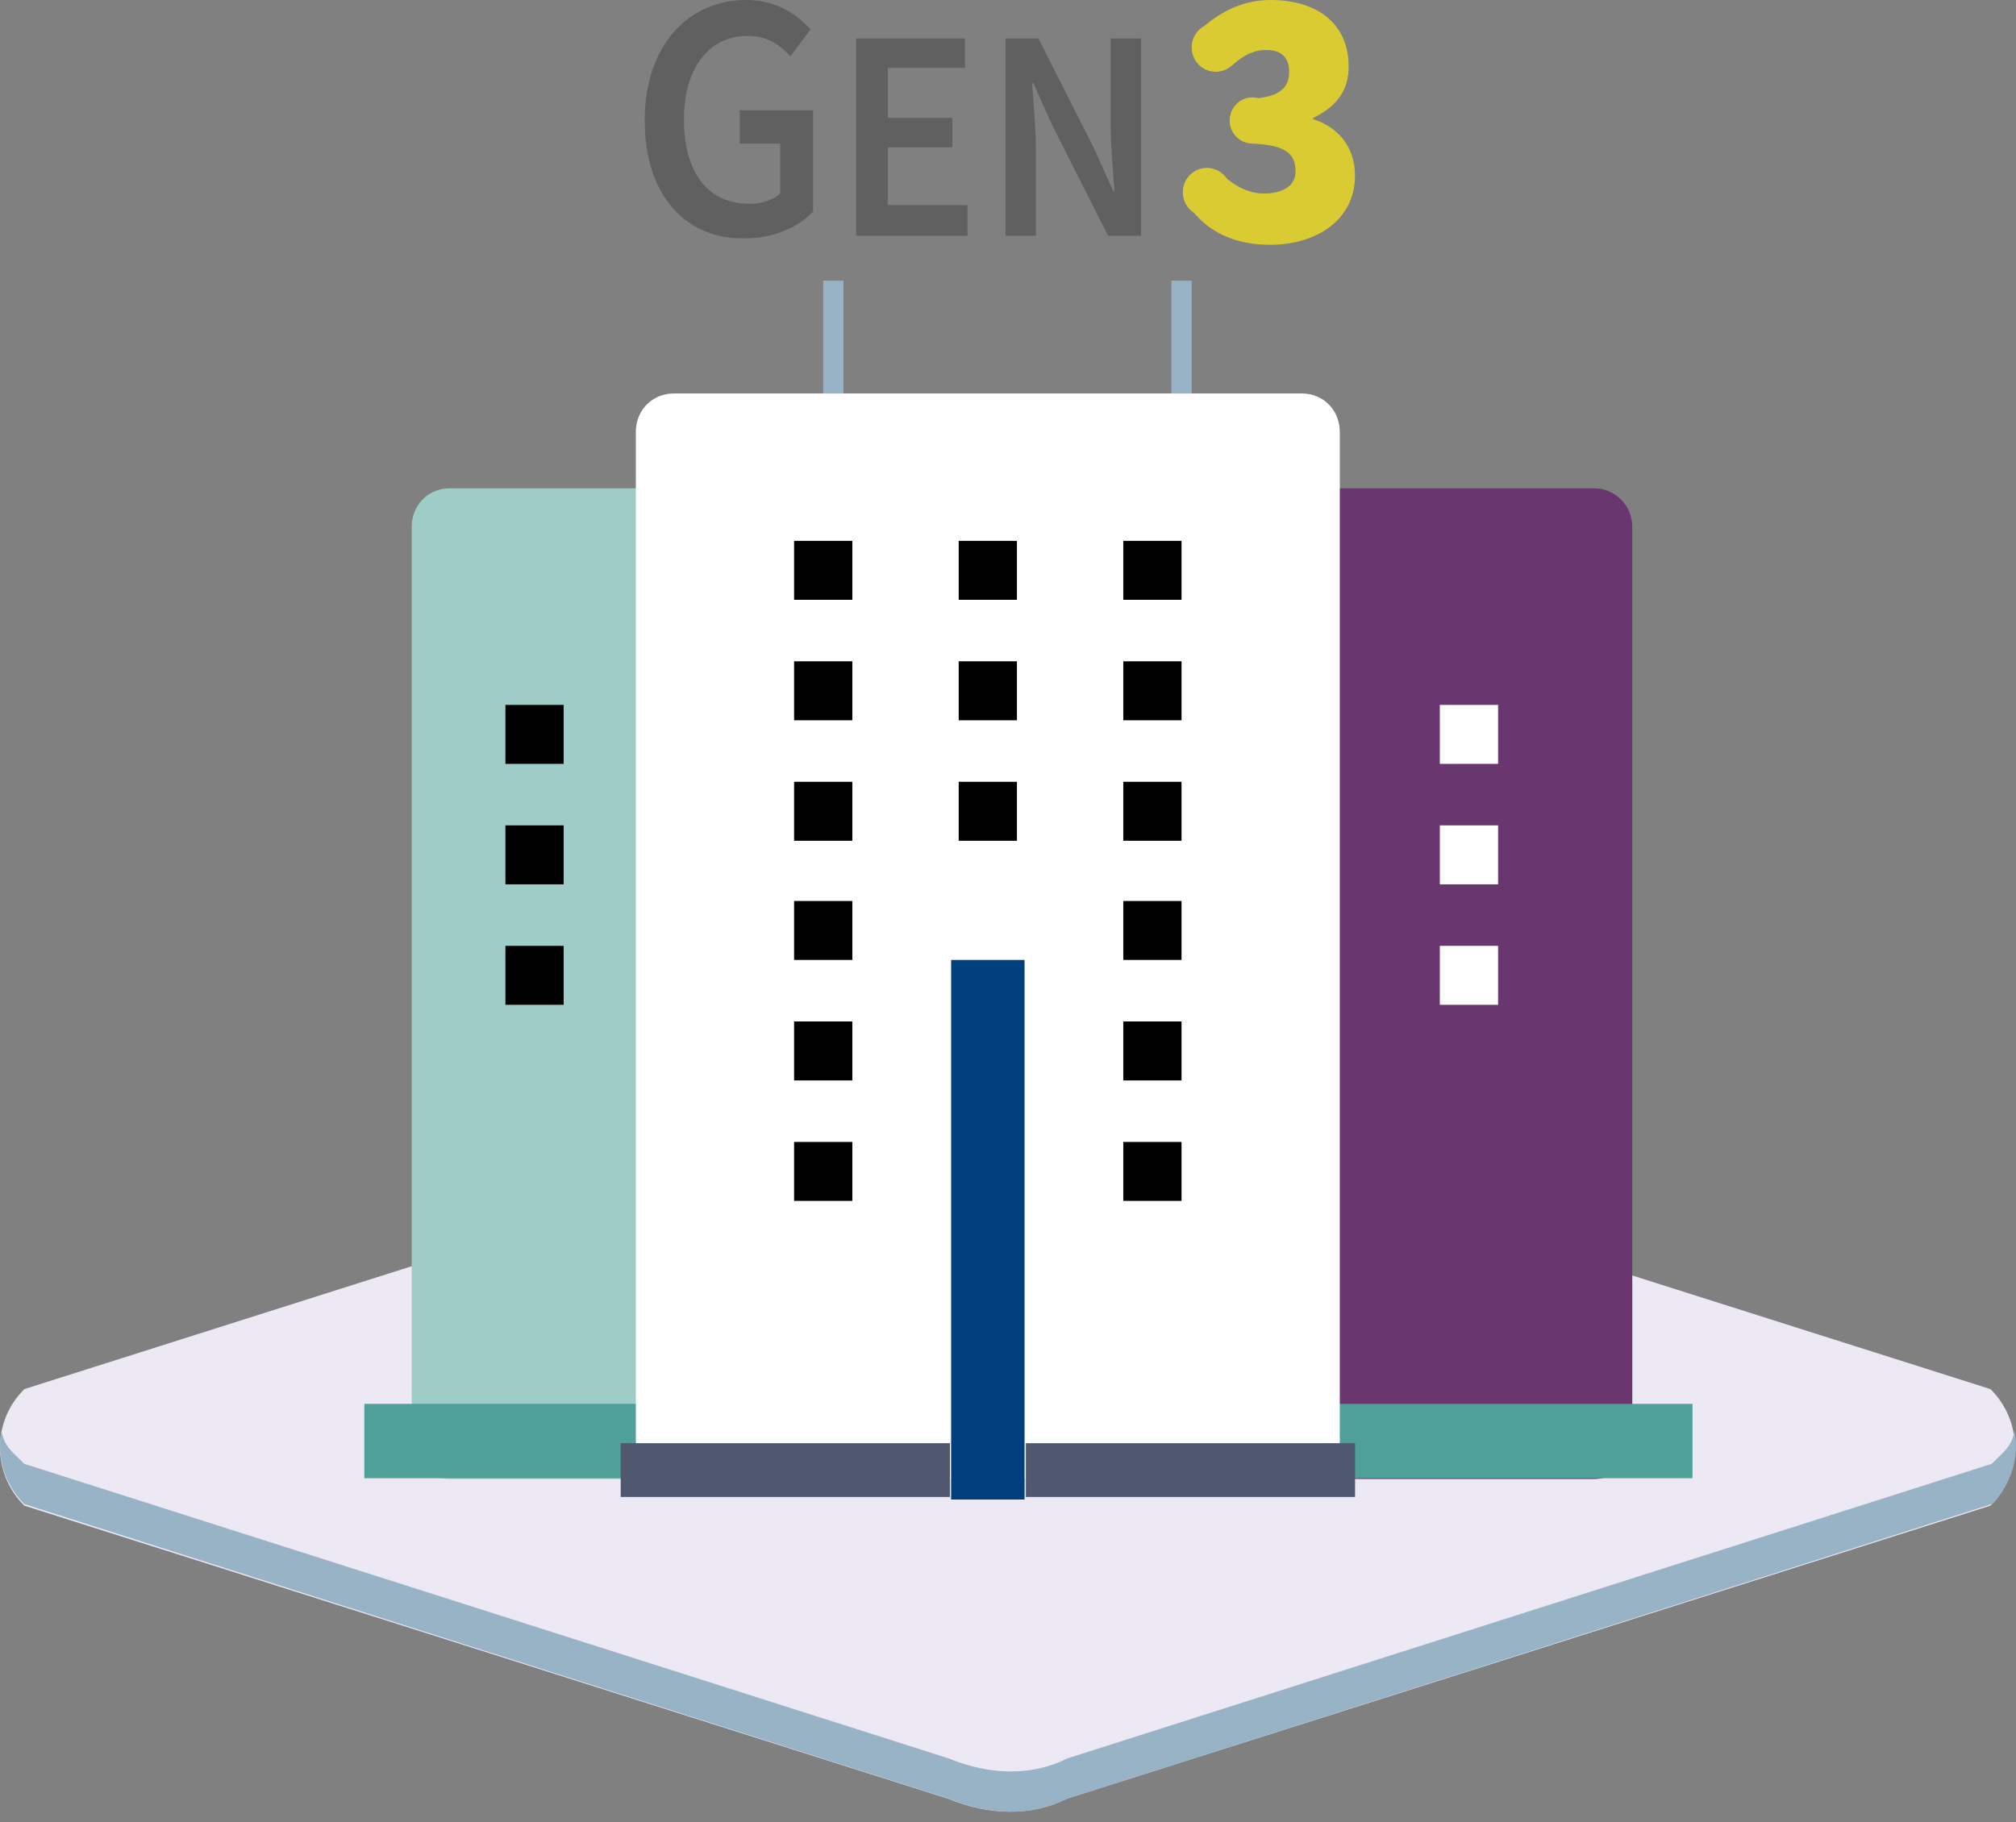 <?xml version="1.0" encoding="UTF-8"?>
<svg width="125px" height="113px" viewBox="0 0 125 113" version="1.1" xmlns="http://www.w3.org/2000/svg" xmlns:xlink="http://www.w3.org/1999/xlink">
    <rect x="0" y="0" width="125" height="113" fill="#808080" stroke="none"/>
    <!-- Generator: Sketch 51.2 (57519) - http://www.bohemiancoding.com/sketch -->
    <title>Group 3</title>
    <desc>Created with Sketch.</desc>
    <defs></defs>
    <g id="Welcome" stroke="none" stroke-width="1" fill="none" fill-rule="evenodd">
        <g id="Desktop-3.1-Get-Started" transform="translate(-344, -272)">
            <g id="Group-3" transform="translate(344, 272)">
                <g id="floor" transform="translate(0, 67)">
                    <path d="M66.128,0.972 C64.078,0.418 60.967,0.274 58.8,0.972 L1.511,19.152 C-0.504,21.14 -0.504,24.392 1.511,26.38 L58.8,44.56 C61.306,45.592 63.942,45.663 66.128,44.56 L123.416,26.38 C125.432,24.392 125.432,21.14 123.416,19.152 L66.128,0.972 Z" id="Fill-1" fill="#ECE8F4"></path>
                    <path d="M66.166,42.061 C63.98,43.169 61.342,43.098 58.834,42.061 L1.508,23.787 C0.738,23.024 0.266,22.714 0.085,21.722 C-0.209,23.328 0.261,25.047 1.508,26.283 L58.834,44.557 C61.342,45.593 63.98,45.665 66.166,44.557 L123.492,26.283 C124.739,25.047 125.209,23.328 124.915,21.722 C124.734,22.714 124.262,23.024 123.492,23.787 L66.166,42.061 Z" id="Fill-4" fill="#98B3C5"></path>
                </g>
                <g id="Group" transform="translate(22, 0)">
                    <g id="icon-buildgen3">
                        <g id="Group-48" stroke-width="1">
                            <path d="M30.299,91.728 L5.884,91.728 C4.55,91.728 3.529,90.695 3.529,89.344 L3.529,32.669 C3.529,31.318 4.55,30.285 5.884,30.285 L30.299,30.285 C31.634,30.285 32.654,31.318 32.654,32.669 L32.654,89.344 C32.654,90.695 31.555,91.728 30.299,91.728" id="Fill-1" fill="#9ECCC7"></path>
                            <polygon id="Fill-5" fill="#000000" points="9.338 47.374 12.949 47.374 12.949 43.718 9.338 43.718"></polygon>
                            <path d="M76.852,91.728 L52.438,91.728 C51.181,91.728 50.082,90.695 50.082,89.344 L50.082,32.669 C50.082,31.318 51.181,30.285 52.438,30.285 L76.852,30.285 C78.109,30.285 79.208,31.318 79.208,32.669 L79.208,89.344 C79.208,90.695 78.109,91.728 76.852,91.728" id="Fill-11" fill="#693670"></path>
                            <polygon id="Fill-7" fill="#000000" points="9.338 54.846 12.949 54.846 12.949 51.19 9.338 51.19"></polygon>
                            <polygon id="Fill-8" fill="#000000" points="9.338 62.318 12.949 62.318 12.949 58.662 9.338 58.662"></polygon>
                            <polygon id="Fill-9" fill="#4EA098" points="0.589 91.678 82.94 91.678 82.94 87.068 0.589 87.068"></polygon>
                            <path d="M58.718,91.728 L19.779,91.728 C18.445,91.728 17.424,90.695 17.424,89.344 L17.424,26.787 C17.424,25.436 18.445,24.403 19.779,24.403 L58.718,24.403 C60.052,24.403 61.073,25.436 61.073,26.787 L61.073,89.344 C61.073,90.695 59.974,91.728 58.718,91.728" id="Fill-13" fill="#FFFFFF"></path>
                            <polygon id="Fill-15" fill="#FFFFFF" points="67.275 47.374 70.887 47.374 70.887 43.718 67.275 43.718"></polygon>
                            <polygon id="Fill-16" fill="#FFFFFF" points="67.275 54.846 70.887 54.846 70.887 51.19 67.275 51.19"></polygon>
                            <polygon id="Fill-17" fill="#FFFFFF" points="67.275 62.318 70.887 62.318 70.887 58.662 67.275 58.662"></polygon>
                            <polygon id="Fill-18" fill="#000000" points="27.237 37.2 30.848 37.2 30.848 33.544 27.237 33.544"></polygon>
                            <polygon id="Fill-19" fill="#000000" points="27.237 44.672 30.848 44.672 30.848 41.015 27.237 41.015"></polygon>
                            <polygon id="Fill-20" fill="#000000" points="27.237 52.144 30.848 52.144 30.848 48.487 27.237 48.487"></polygon>
                            <polygon id="Fill-21" fill="#000000" points="37.443 37.2 41.054 37.2 41.054 33.544 37.443 33.544"></polygon>
                            <polygon id="Fill-22" fill="#000000" points="37.443 44.672 41.054 44.672 41.054 41.015 37.443 41.015"></polygon>
                            <polygon id="Fill-23" fill="#000000" points="37.443 52.144 41.054 52.144 41.054 48.487 37.443 48.487"></polygon>
                            <polygon id="Fill-24" fill="#000000" points="47.648 37.2 51.26 37.2 51.26 33.544 47.648 33.544"></polygon>
                            <polygon id="Fill-25" fill="#000000" points="47.648 44.672 51.26 44.672 51.26 41.015 47.648 41.015"></polygon>
                            <polygon id="Fill-26" fill="#000000" points="47.648 52.144 51.26 52.144 51.26 48.487 47.648 48.487"></polygon>
                            <polygon id="Fill-27" fill="#000000" points="27.237 59.536 30.848 59.536 30.848 55.879 27.237 55.879"></polygon>
                            <polygon id="Fill-28" fill="#000000" points="27.237 67.008 30.848 67.008 30.848 63.351 27.237 63.351"></polygon>
                            <polygon id="Fill-29" fill="#000000" points="27.237 74.479 30.848 74.479 30.848 70.823 27.237 70.823"></polygon>
                            <polygon id="Fill-30" fill="#000000" points="47.648 59.536 51.26 59.536 51.26 55.879 47.648 55.879"></polygon>
                            <polygon id="Fill-31" fill="#000000" points="47.648 67.008 51.26 67.008 51.26 63.351 47.648 63.351"></polygon>
                            <polygon id="Fill-32" fill="#000000" points="47.648 74.479 51.26 74.479 51.26 70.823 47.648 70.823"></polygon>
                            <polygon id="Fill-33" fill="#003E7D" points="36.973 93 41.526 93 41.526 59.536 36.973 59.536"></polygon>
                            <path d="M17.974,7.472 C17.974,2.782 20.722,0 24.254,0 C26.138,0 27.395,0.874 28.258,1.828 L27.002,3.497 C26.374,2.782 25.589,2.226 24.333,2.226 C21.978,2.226 20.408,4.213 20.408,7.392 C20.408,10.651 21.821,12.638 24.49,12.638 C25.196,12.638 25.981,12.4 26.374,12.003 L26.374,8.903 L23.862,8.903 L23.862,6.836 L28.415,6.836 L28.415,13.115 C27.552,14.069 25.981,14.785 24.176,14.785 C20.643,14.864 17.974,12.241 17.974,7.472" id="Fill-35" fill="#606060"></path>
                            <polygon id="Fill-36" fill="#606060" points="31.084 2.385 37.836 2.385 37.836 4.213 33.047 4.213 33.047 7.313 37.051 7.313 37.051 9.141 33.047 9.141 33.047 12.718 37.993 12.718 37.993 14.626 31.084 14.626"></polygon>
                            <path d="M40.348,2.385 L42.389,2.385 L45.843,9.221 L47.021,11.844 L47.099,11.844 C47.021,10.572 46.864,9.062 46.864,7.71 L46.864,2.385 L48.748,2.385 L48.748,14.626 L46.707,14.626 L43.252,7.79 L42.075,5.167 L41.996,5.167 C42.075,6.439 42.232,7.949 42.232,9.3 L42.232,14.626 L40.348,14.626 L40.348,2.385 Z" id="Fill-37" fill="#606060"></path>
                            <path d="M51.966,13.115 L53.379,10.89 C53.458,10.969 53.772,10.81 53.85,10.89 C54.635,11.605 55.499,12.003 56.363,12.003 C57.541,12.003 58.326,11.526 58.326,10.651 C58.326,9.618 57.854,8.982 55.578,8.903 C55.421,8.903 55.186,7.949 55.028,7.949 L55.186,6.439 C55.342,6.439 55.421,6.121 55.578,6.121 C57.383,6.041 57.933,5.405 57.933,4.451 C57.933,3.577 57.462,3.1 56.52,3.1 C55.735,3.1 55.107,3.418 54.401,4.054 C54.321,4.133 54.008,3.895 53.929,3.974 L52.438,1.987 C52.516,1.908 52.438,1.749 52.516,1.749 C53.772,0.636 55.186,7.94871795e-05 56.756,7.94871795e-05 C59.738,7.94871795e-05 61.622,1.51 61.622,4.133 C61.622,5.564 60.916,6.598 59.424,7.313 L59.424,7.392 C60.916,7.869 62.015,9.062 62.015,10.89 C62.015,13.672 59.581,15.182 56.756,15.182 C54.557,15.182 52.987,14.387 51.966,13.115" id="Fill-38" fill="#DBCB32"></path>
                            <path d="M53.379,1.431 C54.204,1.431 54.871,2.107 54.871,2.941 C54.871,3.775 54.204,4.451 53.379,4.451 C52.556,4.451 51.888,3.775 51.888,2.941 C51.888,2.107 52.556,1.431 53.379,1.431" id="Fill-39" fill="#DBCB32"></path>
                            <path d="M52.83,10.413 C53.654,10.413 54.321,11.089 54.321,11.923 C54.321,12.757 53.654,13.433 52.83,13.433 C52.006,13.433 51.339,12.757 51.339,11.923 C51.339,11.089 52.006,10.413 52.83,10.413" id="Fill-40" fill="#DBCB32"></path>
                            <path d="M55.656,6.041 C56.437,6.041 57.069,6.682 57.069,7.472 C57.069,8.262 56.437,8.903 55.656,8.903 C54.876,8.903 54.243,8.262 54.243,7.472 C54.243,6.682 54.876,6.041 55.656,6.041" id="Fill-41" fill="#DBCB32"></path>
                            <path d="M58.639,11.446 C59.55,11.446 60.289,12.193 60.289,13.115 C60.289,14.037 59.55,14.785 58.639,14.785 C57.729,14.785 56.991,14.037 56.991,13.115 C56.991,12.193 57.729,11.446 58.639,11.446" id="Fill-42" fill="#DBCB32"></path>
                            <path d="M59.346,0.954 C60.344,0.954 61.152,1.772 61.152,2.782 C61.152,3.791 60.344,4.61 59.346,4.61 C58.348,4.61 57.54,3.791 57.54,2.782 C57.54,1.772 58.348,0.954 59.346,0.954" id="Fill-43" fill="#DBCB32"></path>
                            <polygon id="Fill-44" fill="#98B3C5" points="29.043 24.403 30.299 24.403 30.299 17.408 29.043 17.408"></polygon>
                            <polygon id="Fill-46" fill="#98B3C5" points="50.632 24.403 51.888 24.403 51.888 17.408 50.632 17.408"></polygon>
                        </g>
                        <polygon id="Fill-9" fill="#4F586F" points="16.486 92.841 36.897 92.841 36.897 89.506 16.486 89.506"></polygon>
                        <polygon id="Fill-9" fill="#4F586F" points="41.607 92.841 62.019 92.841 62.019 89.506 41.607 89.506"></polygon>
                    </g>
                </g>
            </g>
        </g>
    </g>
</svg>